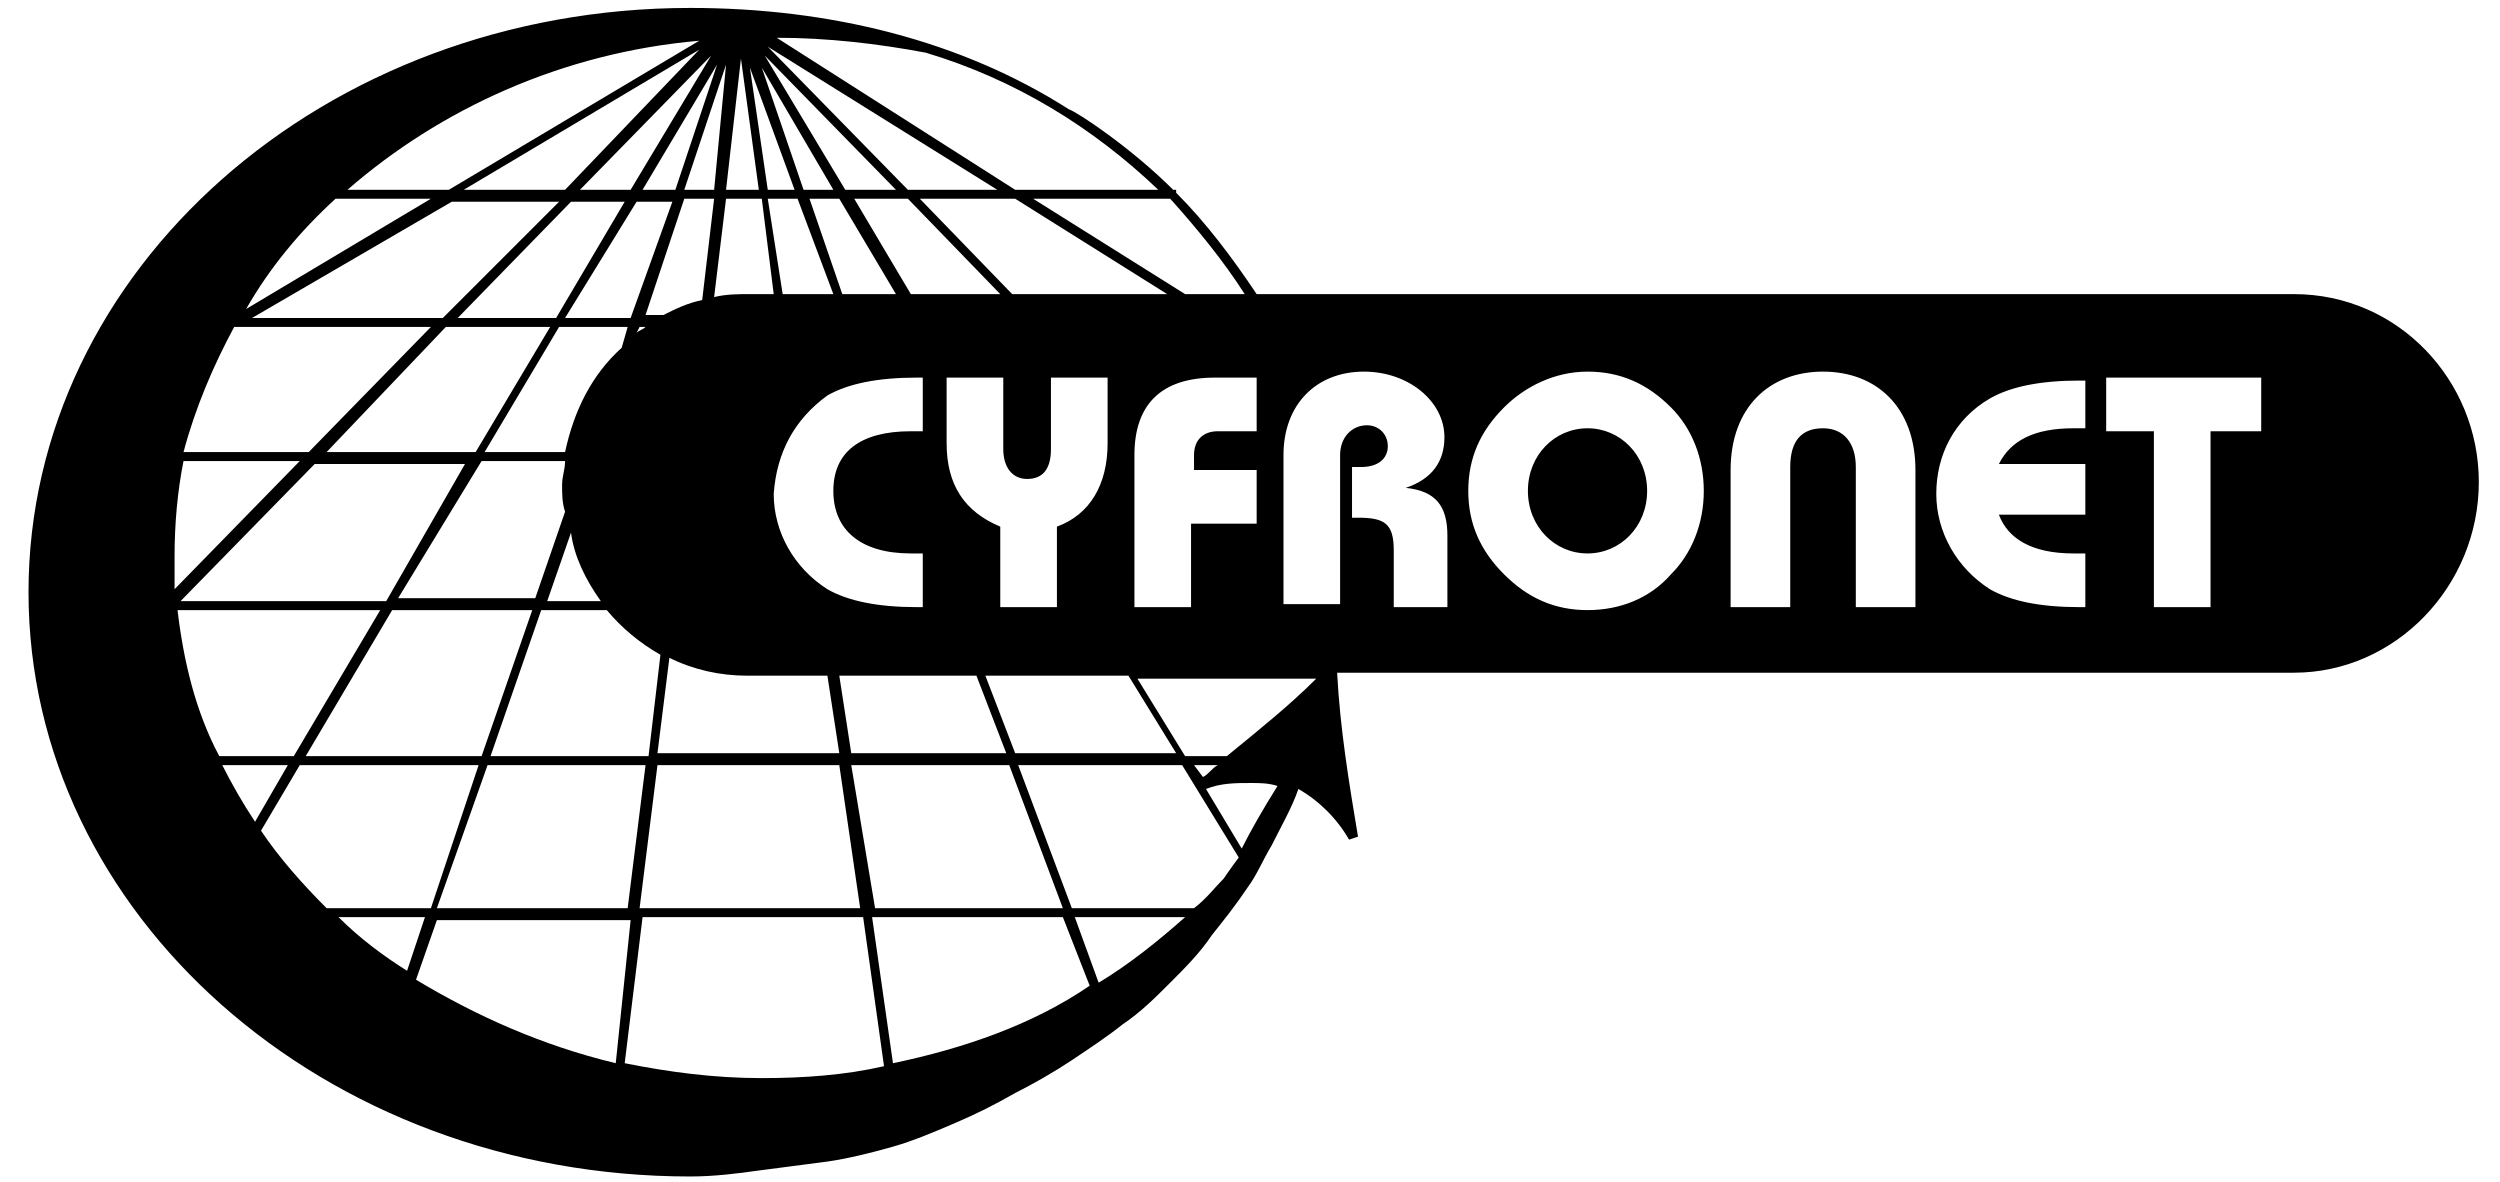 <svg viewBox="0 0 74 35" fill="currentColor" xmlns="http://www.w3.org/2000/svg">
<path d="M67.902 8.706H37.197C36.491 7.647 35.697 6.588 34.814 5.706V5.618H34.726C33.491 4.382 31.902 3.324 31.638 3.235C28.461 1.206 24.579 0.235 20.432 0.235C9.579 0.235 0.844 8 0.844 17.529C0.844 27.059 9.579 34.824 20.432 34.824C21.138 34.824 21.843 34.735 22.461 34.647C23.167 34.559 23.785 34.471 24.491 34.382C25.108 34.294 25.814 34.118 26.432 33.941C27.049 33.765 27.667 33.5 28.285 33.235C28.902 32.971 29.432 32.706 30.049 32.353C30.579 32.088 31.197 31.735 31.726 31.382C32.255 31.029 32.785 30.677 33.226 30.324C33.755 29.971 34.197 29.529 34.638 29.088C35.079 28.647 35.52 28.206 35.873 27.677C36.226 27.235 36.579 26.794 36.932 26.265C37.197 25.912 37.373 25.471 37.638 25.029C37.902 24.5 38.255 23.882 38.432 23.353C39.049 23.706 39.579 24.235 39.932 24.853L40.197 24.765C39.932 23.177 39.667 21.588 39.579 19.912H67.902C70.902 19.912 73.373 17.353 73.373 14.265C73.373 11.265 70.991 8.706 67.902 8.706ZM37.197 13.912V15.5H35.255V17.971H33.579V13.471C33.579 11.971 34.373 11.177 35.961 11.177H37.197V12.765H36.049C35.608 12.765 35.343 13.03 35.343 13.471V13.912H37.197ZM28.02 13.118V11.177H29.697V13.294C29.697 13.824 29.961 14.177 30.402 14.177C30.843 14.177 31.108 13.912 31.108 13.294V11.177H32.785V13.118C32.785 14.353 32.255 15.235 31.285 15.588V17.971H29.608V15.588C28.549 15.147 28.02 14.353 28.02 13.118ZM16.726 13.382H14.344L16.549 9.677H18.579L18.402 10.294C17.52 11.088 16.991 12.147 16.726 13.382ZM17.785 17.794H16.197L16.902 15.765C16.991 16.471 17.343 17.177 17.785 17.794ZM16.726 13.647C16.726 13.912 16.638 14.088 16.638 14.353C16.638 14.618 16.638 14.882 16.726 15.147L15.844 17.706H11.785L14.255 13.647H16.726ZM16.02 18.059H17.961C18.402 18.588 18.932 19.029 19.549 19.382L19.197 22.382H14.52L16.02 18.059ZM18.843 9.853L18.932 9.677H19.108C19.02 9.765 18.932 9.765 18.843 9.853ZM19.814 19.471C20.52 19.824 21.314 20 22.108 20H24.491L24.843 22.294H19.461L19.814 19.471ZM24.667 8.706H23.167L22.726 5.882H23.608L24.667 8.706ZM23.961 5.882H24.843L26.52 8.706H24.932L23.961 5.882ZM24.491 11.706C25.108 11.353 25.991 11.177 27.138 11.177H27.314V12.765H26.961C25.461 12.765 24.667 13.382 24.667 14.53C24.667 15.677 25.461 16.382 26.961 16.382H27.314V17.971H27.138C25.991 17.971 25.108 17.794 24.491 17.441C23.52 16.824 22.902 15.765 22.902 14.618C22.991 13.382 23.52 12.412 24.491 11.706ZM24.843 20H28.902L29.785 22.294H25.197L24.843 20ZM29.961 8.706L27.226 5.882H30.049L34.549 8.706H29.961ZM29.608 8.706H26.961L25.285 5.882H26.873L29.608 8.706ZM25.02 5.618L22.638 1.647L26.52 5.618H25.02ZM24.667 5.618H23.785L22.549 2L24.667 5.618ZM23.52 5.618H22.726L22.197 2L23.52 5.618ZM22.902 8.706H22.197C21.843 8.706 21.491 8.706 21.138 8.794L21.491 5.882H22.549L22.902 8.706ZM20.785 8.882C20.343 8.971 19.991 9.147 19.638 9.324H19.108L20.255 5.882H21.138L20.785 8.882ZM18.667 9.412H16.726L18.843 5.971H19.902L18.667 9.412ZM16.461 9.412H13.549L16.902 5.971H18.491L16.461 9.412ZM13.108 9.412H7.461L13.373 5.971H16.549L13.108 9.412ZM13.197 9.677H16.285L14.079 13.382H9.667L13.197 9.677ZM13.814 13.647L11.432 17.794H5.344L9.314 13.735H13.814V13.647ZM11.608 18.059H15.755L14.255 22.382H9.049L11.608 18.059ZM14.432 22.647H19.108L18.579 26.882H12.932L14.432 22.647ZM19.461 22.647H24.843L25.461 26.882H18.932L19.461 22.647ZM25.197 22.647H29.873L31.461 26.882H25.902L25.197 22.647ZM29.167 20H33.402L34.814 22.294H30.049L29.167 20ZM36.843 8.706H35.079L30.579 5.882H34.638C35.432 6.765 36.226 7.735 36.843 8.706ZM27.402 1.559C30.049 2.353 32.343 3.765 34.285 5.618H30.049L22.991 1.118C24.491 1.118 25.991 1.294 27.402 1.559ZM29.52 5.618H26.873L22.726 1.382L29.52 5.618ZM22.461 5.618H21.491L21.932 1.735L22.461 5.618ZM21.138 5.618H20.255L21.491 1.912L21.138 5.618ZM19.991 5.618H19.02L21.226 1.912L19.991 5.618ZM18.667 5.618H17.167L21.049 1.647L18.667 5.618ZM16.726 5.618H13.726L20.697 1.471L16.726 5.618ZM20.697 1.206L13.285 5.618H10.285C13.02 3.235 16.638 1.559 20.697 1.206ZM9.932 5.882H12.755L7.285 9.147C7.991 7.912 8.873 6.853 9.932 5.882ZM6.932 9.677H12.755L9.138 13.382H5.432C5.785 12.059 6.314 10.824 6.932 9.677ZM5.167 16.471C5.167 15.5 5.255 14.53 5.432 13.647H8.873L5.167 17.441V16.471ZM5.255 18.059H11.255L8.696 22.382H6.491C5.785 21.059 5.432 19.559 5.255 18.059ZM6.579 22.647H8.52L7.549 24.324C7.196 23.794 6.844 23.177 6.579 22.647ZM7.726 24.588L8.873 22.647H14.167L12.755 26.882H9.667C8.961 26.177 8.255 25.382 7.726 24.588ZM10.02 27.147H12.579L12.049 28.735C11.344 28.294 10.638 27.765 10.02 27.147ZM12.314 29L12.932 27.235H18.667L18.226 31.471C16.02 30.941 14.079 30.059 12.314 29ZM22.549 31.912C21.138 31.912 19.814 31.735 18.491 31.471L19.02 27.147H25.549L26.167 31.559C25.02 31.824 23.785 31.912 22.549 31.912ZM26.432 31.471L25.814 27.147H31.461L32.255 29.177C30.579 30.324 28.549 31.029 26.432 31.471ZM32.52 29.088L31.814 27.147H35.079C34.285 27.853 33.402 28.559 32.52 29.088ZM36.226 26C35.961 26.265 35.697 26.618 35.343 26.882H31.726L30.138 22.647H34.991L36.667 25.382C36.402 25.735 36.226 26 36.226 26ZM35.343 22.647H36.049C35.873 22.735 35.785 22.912 35.608 23L35.343 22.647ZM36.755 25.118L35.697 23.353C36.138 23.177 36.579 23.177 37.02 23.177C37.285 23.177 37.549 23.177 37.814 23.265C37.373 23.971 37.02 24.588 36.755 25.118ZM36.314 22.382H35.079L33.667 20.088H38.961C38.167 20.882 37.285 21.588 36.314 22.382ZM42.932 17.971H41.255V16.294C41.255 15.5 40.991 15.324 40.197 15.324H40.02V13.824H40.285C40.814 13.824 41.079 13.559 41.079 13.206C41.079 12.853 40.814 12.588 40.461 12.588C40.02 12.588 39.667 12.941 39.667 13.471V17.882H37.991V13.471C37.991 11.971 38.961 11 40.373 11C41.697 11 42.755 11.882 42.755 12.941C42.755 13.647 42.402 14.177 41.608 14.441C42.491 14.53 42.843 14.971 42.843 15.853V17.971H42.932ZM49.461 17C48.843 17.706 47.961 18.059 46.991 18.059C46.02 18.059 45.226 17.706 44.52 17C43.814 16.294 43.461 15.5 43.461 14.53C43.461 13.559 43.814 12.765 44.52 12.059C45.138 11.441 46.02 11 46.991 11C47.961 11 48.755 11.353 49.461 12.059C50.079 12.677 50.432 13.559 50.432 14.53C50.432 15.5 50.079 16.382 49.461 17ZM56.697 17.971H54.932V13.824C54.932 13.118 54.579 12.677 53.961 12.677C53.343 12.677 52.991 13.03 52.991 13.824V17.971H51.226V13.912C51.226 12.059 52.373 11 53.961 11C55.549 11 56.697 12.059 56.697 13.912V17.971ZM61.726 12.677H61.373C60.226 12.677 59.52 13.03 59.167 13.735H61.726V15.235H59.167C59.432 15.941 60.138 16.382 61.373 16.382H61.726V17.971H61.549C60.402 17.971 59.52 17.794 58.902 17.441C57.932 16.824 57.314 15.765 57.314 14.618C57.314 13.471 57.843 12.412 58.902 11.794C59.52 11.441 60.402 11.265 61.549 11.265H61.726V12.677ZM66.844 12.765H65.432V17.971H63.755V12.765H62.343V11.177H66.932V12.765H66.844ZM46.991 12.677C46.02 12.677 45.226 13.471 45.226 14.53C45.226 15.588 46.02 16.382 46.991 16.382C47.961 16.382 48.755 15.588 48.755 14.53C48.755 13.471 47.961 12.677 46.991 12.677Z"/>
</svg>
